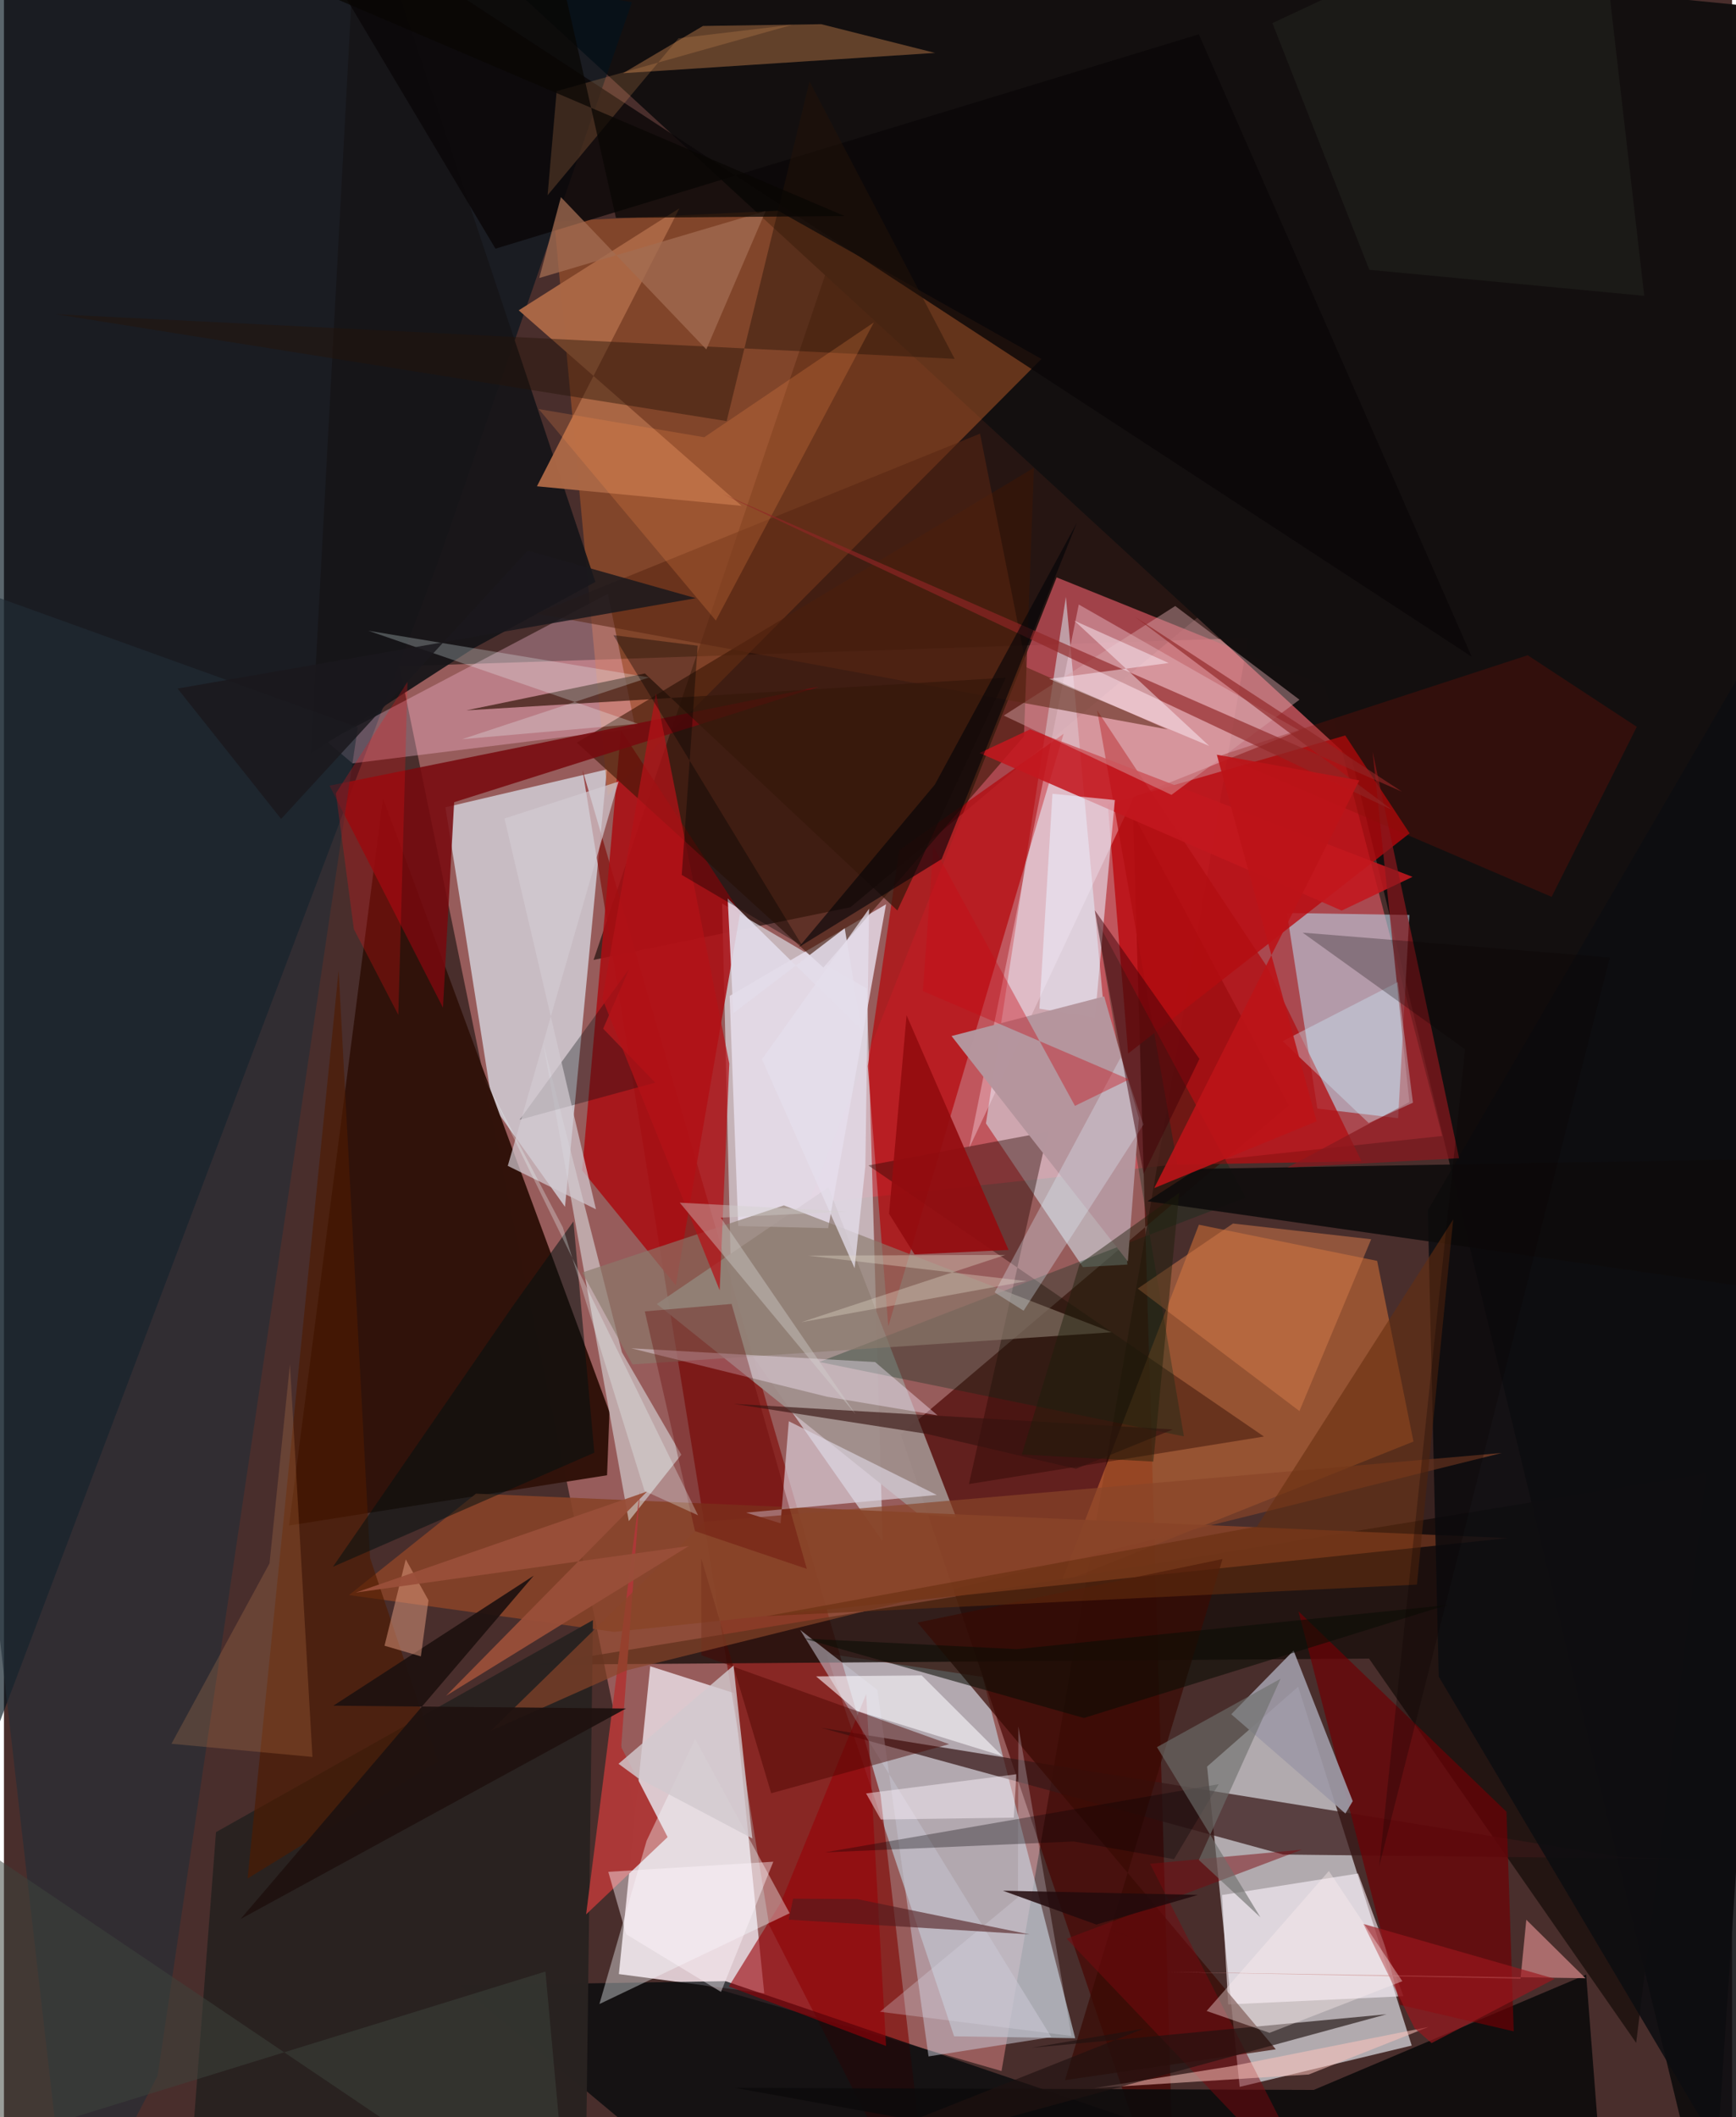 <svg xmlns="http://www.w3.org/2000/svg" width="228" height="278" viewBox="0 0 836 1024"><path fill="#492e2c" d="M0 0h836v1024H0z"/><path fill="#be7373" fill-opacity=".663" d="M601.864 308.562L191.357 322.25 321.2 955.128l161.397 46.562z"/><path fill="#e9eef4" fill-opacity=".647" d="M582.045 854.43l44.057-38.64 54.935 173.578-83.246 19.978z"/><path fill="#0f0400" fill-opacity=".592" d="M898 31.049L409.51 438.81l-124.27 25.463L463.203-62z"/><path fill="#d0545f" fill-opacity=".722" d="M509.254 279.268l-120.158 302.93 306.697-32.76L639 331.563z"/><path fill="#d2cdd5" fill-opacity=".765" d="M347.43 437.009l70.013 41.126 7.666 267.466-72.799-103.896z"/><path fill="#dcc9cf" fill-opacity=".996" d="M367.806 964.112l-70.33-9.319 15.166-148.879 40.554 12.971z"/><path fill="#dee6f0" fill-opacity=".694" d="M213.558 390.465l22.73 143.893 35.13 49.336 20.265-211.564z"/><path fill="#480400" fill-opacity=".671" d="M621.579 534.65l-187.68 159.106L566.656 1086l-20.418-692.261z"/><path fill="#140f0f" fill-opacity=".996" d="M652.22 367.7L825.812 1086 898 8.187 185.17-62z"/><path fill="#03131e" fill-opacity=".651" d="M-43.013 941.314L-62-62 303.786 1.089l-93.779 270.633z"/><path fill="#bfced9" fill-opacity=".663" d="M518.25 985.825l-58.599-.94-61.804-185.13 75.589 11.317z"/><path fill="#c05f2a" fill-opacity=".467" d="M266.241 107.082l25.812 277.644L501.922 173.61l-127.415-71.694z"/><path fill="#dbf5ff" fill-opacity=".506" d="M543.484 611.629l-21.538 1.225-46.886-69.512 38.675-254.673z"/><path fill="#7e0502" fill-opacity=".612" d="M370.178 931.054L449.274 1086l-25.258-218.18-144.117-495.405z"/><path fill="#d97538" fill-opacity=".533" d="M511.432 765.403l66.647-173.045 86.227 17.485 17.571 87.381z"/><path fill="#30120a" fill-opacity=".984" d="M291.764 713.528l1.169-30.564-109.575-296.952-45.464 351.833z"/><path fill="#a90e13" fill-opacity=".867" d="M356.18 441.27l-57.675-88.064-18.802 212.851 45.314 55.66z"/><path fill="#1a0f0c" fill-opacity=".8" d="M789.62 988.06L660.376 802.188l-402.202 2.983 565.216-92.34z"/><path fill="#b9d2e6" fill-opacity=".596" d="M679.912 442.533l-59.258-.954 14.714 94.592 39.085 4.66z"/><path fill="#b40105" fill-opacity=".655" d="M417.888 515.643l15.227-104.437 79.513-56.295-84.815 286.602z"/><path fill="#bb070c" fill-opacity=".776" d="M534.013 388.983l114.873-33.265 31.124 47.334-136.158 106.505z"/><path fill="#01080a" fill-opacity=".718" d="M220.633 960.25L371.037 1086l274.968-26.718-296.929-101.06z"/><path fill="#9f8d8a" fill-opacity=".949" d="M398.855 574.26l-83.01 56.439 126.713 101.735 18.068 1.43z"/><path fill="#371818" fill-opacity=".725" d="M395.284 835.665l387.19 62.569 37.686 1.027-201.318-2.288z"/><path fill="#e9e0ee" fill-opacity=".796" d="M398.725 594.032l-43.523-1.048-4.142-111.286 75.664-44.321z"/><path fill="#864228" fill-opacity=".894" d="M295.168 789.278l-128.245-17.795 61.443-49.054 499.3 21.485z"/><path fill="#ffe4f2" fill-opacity=".353" d="M626.686 353.304l-80.024 32.118-79.855 170.146 53.155-263.18z"/><path fill="#e3f0f1" fill-opacity=".51" d="M298.967 654.077l28.717 49.51-25.397 32.108-41.53-231.613z"/><path fill="#292321" fill-opacity=".992" d="M284.928 783.605l-3.609 278.619L87.325 1086l15.255-199.86z"/><path fill="#0d0b0c" fill-opacity=".902" d="M633.647 1010.82l-280.098-1L775.57 1086l-10.15-130.923z"/><path fill="#ffc2dc" fill-opacity=".333" d="M156.308 358.723L168.6 369.21l136.867-17.026-13.308-64.956z"/><path fill="#3a1605" fill-opacity=".604" d="M277.142 359.21l221.136-132.98-4.84 129.906-97.03 111.827z"/><path fill="#b20d12" fill-opacity=".769" d="M567.68 563.316l89.067-1.654-46.028-94.575-81.866-123.524z"/><path fill="#fdf5fe" fill-opacity=".592" d="M592.235 969.474l-2.935-52.92 65.785-10.406 21.977 59.353z"/><path fill="#780a0e" fill-opacity=".871" d="M157.508 379.982L394.28 332.13l-176.496 55.867-5.402 99.37z"/><path fill="#161518" fill-opacity=".933" d="M227.3 313.502l-78.74 50.845L171.436-62 286.11 281.444z"/><path fill="#270600" fill-opacity=".412" d="M504.945 547.394L466.83 717.788l142.72-22.986-191.38-131.117z"/><path fill="#ac3938" fill-opacity=".996" d="M321.063 888.537l-39.438 37.386 26.058-204.745-9.084 123.8z"/><path fill="#0d0d10" fill-opacity=".875" d="M898 226.052l-209.176 359.31 5.278 225.544L857.3 1086z"/><path fill="#a96645" fill-opacity=".988" d="M257.843 235.197l98.994 9.466-107.803-94.572 77.75-49.355z"/><path fill="#6d0005" fill-opacity=".698" d="M730.392 982.495l-3.504-106.197-100.65-96.975 49.2 190.372z"/><path fill="#0a0708" fill-opacity=".812" d="M578.04 16.597l-340.263 103.69L129.085-62l580.944 379.598z"/><path fill="#222e37" fill-opacity=".584" d="M74.33 1004.006l96.852-652.225L-62 267.677 31.536 1086z"/><path fill="#ded7e3" fill-opacity=".643" d="M359.052 731.619l92.211-8.564-71.582-35.648-3.97 49.384z"/><path fill="#ad7045" fill-opacity=".518" d="M450.436 25.592L395.381 11.7l-57.224.864-38.642 22.845z"/><path fill="#c3171e" fill-opacity=".871" d="M496.378 352.777l-24.42 11.439 175.209 76.2 34.249-16.315z"/><path fill="#9e9aa7" fill-opacity=".918" d="M652.494 871.161l-3.543 5.973-55.216-48.02 30.145-30.798z"/><path fill="#032c17" fill-opacity=".31" d="M394.431 658.736l206.298-79.471-72.389-134.732 42.492 250.193z"/><path fill="#380a04" fill-opacity=".714" d="M441.984 784.793l147.535-30.748-76.236 252.053 102.014-14.915z"/><path fill="#8a796c" fill-opacity=".643" d="M279.746 615.468l24.322 44.456 231.79-15.558-158.56-61.364z"/><path fill="#980108" fill-opacity=".6" d="M417.12 819.364l9.616 170.208-76.045-28.798 25.137-40.55z"/><path fill="#faebfe" fill-opacity=".392" d="M421.45 658.783l-117.975-6.663 94.742 23.446 53.416 8.976z"/><path fill="#ecf0ff" fill-opacity=".561" d="M527.794 492.16l-26.871-4.28 6.318-103.962 30.197 3.031z"/><path fill="#f9fcff" fill-opacity=".384" d="M380.096 925.358l-45.71-84.201-23.492 49.158-22.832 78.972z"/><path fill="#c3c1ce" fill-opacity=".553" d="M422.527 817.354l24.757 177.261 59.393-9.344-121.465-196.926z"/><path fill="#b4959d" fill-opacity=".992" d="M532.243 481.921l16.794 58.913-5.325 69.302-85.297-109.039z"/><path fill="#0e0c0c" fill-opacity=".886" d="M553.191 580.99l24.096-15.635 278.369-4.837L898 630.228z"/><path fill="#d8a4aa" fill-opacity=".451" d="M626.737 338.423l-61.93 46.037-81.14-38.37 82.956-52.992z"/><path fill="#261408" fill-opacity=".435" d="M459.928 173.573L25.051 151.97l324.57 51.71 40.085-164.343z"/><path fill="#d1794a" fill-opacity=".533" d="M626.714 682.482l34.712-83.107-66.868-7.596-46.09 31.466z"/><path fill="#89181e" fill-opacity=".714" d="M703.95 560.183l-83.007 4.518 58.948-31.67-17.77-169.395z"/><path fill="#4f1b01" fill-opacity=".643" d="M177.114 753.513L161.91 469.404l-44.05 439.162 92.172-56.633z"/><path fill="#930c10" fill-opacity=".929" d="M428.174 587.052l8.491-96.003 49.327 113.504-45.485 2.167z"/><path fill="#582713" fill-opacity=".561" d="M494.673 322.777l68.296 30.002-305.376-56.026 214.598-87.013z"/><path fill="#090d11" fill-opacity=".322" d="M315.04 523.636l-65.597 17.954 52.901-72.748-12.465 28.69z"/><path fill="#4a0502" fill-opacity=".459" d="M337.338 753.796l33.83 113.541 86.098-23.75L337.429 800.6z"/><path fill="#8a4529" fill-opacity=".671" d="M338.941 736.073l-103.45 101.082 65.602-29.228 423.57-105.182z"/><path fill="#861006" fill-opacity=".271" d="M588.982 365.254l148.165-48.335 52.774 34.62-41.191 82.24z"/><path fill="#35180b" fill-opacity=".702" d="M310.092 325.724l122.136 114.644 52.451-112.605-260.976 15.808z"/><path fill="#ea965a" fill-opacity=".2" d="M138.354 659.875l10.883 189.89-68.203-6.36 47.44-87.263z"/><path fill="#e1f3ff" fill-opacity=".302" d="M479.272 625.096L540.267 511.4l11.01 32.479-58.01 90.075z"/><path fill="#faf8fe" fill-opacity=".592" d="M412.672 827.515l-19.776-16.697 51.05-.476 39.047 38.98z"/><path fill="#d2cad1" fill-opacity=".714" d="M243.73 563.884l53.596-185.874-55.191 17.865 44.252 189.013z"/><path fill="#b41217" fill-opacity=".741" d="M289.479 483.018l25.937-147.71L350.9 514.43l-4.654 109.671z"/><path fill="#1e120f" fill-opacity=".933" d="M114.465 928.175l186.463-101.832-141.58-1.355 96.923-62.89z"/><path fill="#a36c52" fill-opacity=".749" d="M258.955 134.465l109.527-32.41-28.706 66.926-70.333-73.628z"/><path fill="#e3dce9" fill-opacity=".886" d="M352.829 490.09l53.901-41.132 8.266 49.407-64.865-63.81z"/><path fill="#652e0f" fill-opacity=".573" d="M606.169 738.341l-237.31 43.33 314.702-15.251 17.552-176.649z"/><path fill="#7c0a10" fill-opacity=".49" d="M514.093 937.697l126.41 132.915-86.08-169.18 73.498-6.822z"/><path fill="#e19a7f" fill-opacity=".506" d="M184.104 795.981l17.582 5.141 3.68-27.133-10.988-19.781z"/><path fill="#ff8f4e" fill-opacity=".216" d="M420.832 155.937l-82.058 55.544-80.073-13.632 85.69 102.284z"/><path fill="#d0f1ff" fill-opacity=".357" d="M618.594 503.576l41.617 39.593 21.414-9.835-7.364-58.31z"/><path fill="#ded8e9" fill-opacity=".286" d="M516.393 984.718l-92.616-11.702 66.751-55.333.229-82.67z"/><path fill="#0a0e04" fill-opacity=".569" d="M489.98 797.632l-102.953-5.101 135.408 38.403 175.43-54.587z"/><path fill="#bc7777" fill-opacity=".847" d="M765.093 956.8l-202.086-3.026 170.664 3.248 2.8-28.502z"/><path fill="#ffc5be" fill-opacity=".529" d="M689.127 980.375l-57.937 22.994-103.677 6.555 66.577-10.627z"/><path fill="#ebfeff" fill-opacity=".255" d="M306.697 350.053l-130.4-44.986 135.852 22.567-90.495 29.887z"/><path fill="#440006" fill-opacity=".498" d="M551.345 567.817l26.996-55.678-50.62-71.863 4.923 27.932z"/><path fill="#011010" fill-opacity=".514" d="M285.604 702.609l-10.1-111.862-29.158 40.679-87.196 126.377z"/><path fill="#1f1110" fill-opacity=".647" d="M497.2 990.447l54.246-9.297-201.092 79.87 318.55-86.797z"/><path fill="#fc1114" fill-opacity=".251" d="M190.778 490.868l-21.516-41.49-8.677-65.702 34.642-53.886z"/><path fill-opacity=".361" d="M294.819 307.208l91.43 150.295-58.35-34.333 7.694-110.857z"/><path fill="#9c161d" fill-opacity=".647" d="M690.654 988.165l59.591-31.1-92.605-26.528 24.755 50.419z"/><path fill="#fff0ef" fill-opacity=".376" d="M676.499 958.242l-64.255 24.98-30.422-10.583 59.129-67.694z"/><path fill="#8f2526" fill-opacity=".655" d="M671.52 391.71L347.973 239.026 676.321 382.9l-129.259-84.63z"/><path fill="#630000" fill-opacity=".325" d="M352.004 630.667l-41.975 3.6L334.3 740.521l54.112 18.297z"/><path fill="#35120f" fill-opacity=".627" d="M353.164 679.004l212.3 12.38-46.834 19.012-72.249-16.883z"/><path fill="#c60b15" fill-opacity=".388" d="M449.615 409.422l-5.082 69.935 99.773 42.74-26.188 12.776z"/><path fill="#000308" fill-opacity=".584" d="M453.626 415.513l-69.045 42.552 65.742-78.57 68.702-126.622z"/><path fill="#bc1318" fill-opacity=".898" d="M556.463 574.64l99.223-197.183-68.926-12.428 48.264 177.308z"/><path fill="#fff5fd" fill-opacity=".459" d="M488.535 879.114l1.212-20.974-72.674 9.267 7.104 12.62z"/><path fill="#fff6fe" fill-opacity=".431" d="M292.356 905.335l8.65 30.199 45.872 27.881 25.315-62.973z"/><path fill="#040104" fill-opacity=".314" d="M587.664 862.941l-190.358 32.976 120.226-5.257 48.502 8.56z"/><path fill="#1b181d" fill-opacity=".847" d="M134.088 396.087l-50.085-63.06 250.705-43.704-81.389-23.016z"/><path fill="#6d6f6b" fill-opacity=".616" d="M617.602 811.948L578.037 899.6l29.79 27.723-50.044-82.303z"/><path fill="#d2c9cf" fill-opacity=".808" d="M352.95 805.56l-55.65 47.532 9.248 6.775 55.505 29.338z"/><path fill="#994f39" fill-opacity=".945" d="M170.195 770.266l161.194-22.54-117.512 72.47 97.231-98.788z"/><path fill="#3c453c" fill-opacity=".518" d="M273.984 1086L-62 859.358v194.323l323.95-100.114z"/><path fill="#4f1c1e" fill-opacity=".596" d="M381.77 918.327l-2.11 10.14 116.44 7.143-83.323-17.087z"/><path fill="#fff4ff" fill-opacity=".459" d="M517.82 300.192l45.637 20.472-57.813 7.678 77.432 32.456z"/><path fill="#1e1f1b" fill-opacity=".698" d="M660.518 130.5L613.639 11.168 769.915-62l23.614 205.084z"/><path fill="#fbaa64" fill-opacity=".192" d="M262.99 94.433l63.312-75.918 55.184-6.552-114.112 32.11z"/><path fill="#1b1d0a" fill-opacity=".447" d="M492.41 703.49l27.944-92.121 48.191-34.434-12.517 129.986z"/><path fill="#ebfefc" fill-opacity=".29" d="M335.79 732.904l-25.874-11.77-39.563-127.553-38.203-72.71z"/><path fill="#e5deeb" fill-opacity=".761" d="M366.709 512.326l51.813-72.805-1.807 124.528-5.19 49.329z"/><path fill="#080000" fill-opacity=".263" d="M665.275 902.722l111.573-439.596-148.59-12.042 78.602 56.44z"/><path fill="#220a0c" fill-opacity=".851" d="M556.283 940.93l-27.879-10.087 49.186-14.342-94.301-2.032z"/><path fill="#090604" fill-opacity=".729" d="M258.271-62L106.238-23.792l300.393 128.28-110.571.882z"/><path fill="#d2d0cd" fill-opacity=".404" d="M411.994 684.032L326.93 581.689l80.864 4.305-61.043 2.918z"/><path fill="#e9dfcf" fill-opacity=".341" d="M389.002 607.313l105.622 12.343-108.89 19.853 98.745-32.555z"/></svg>